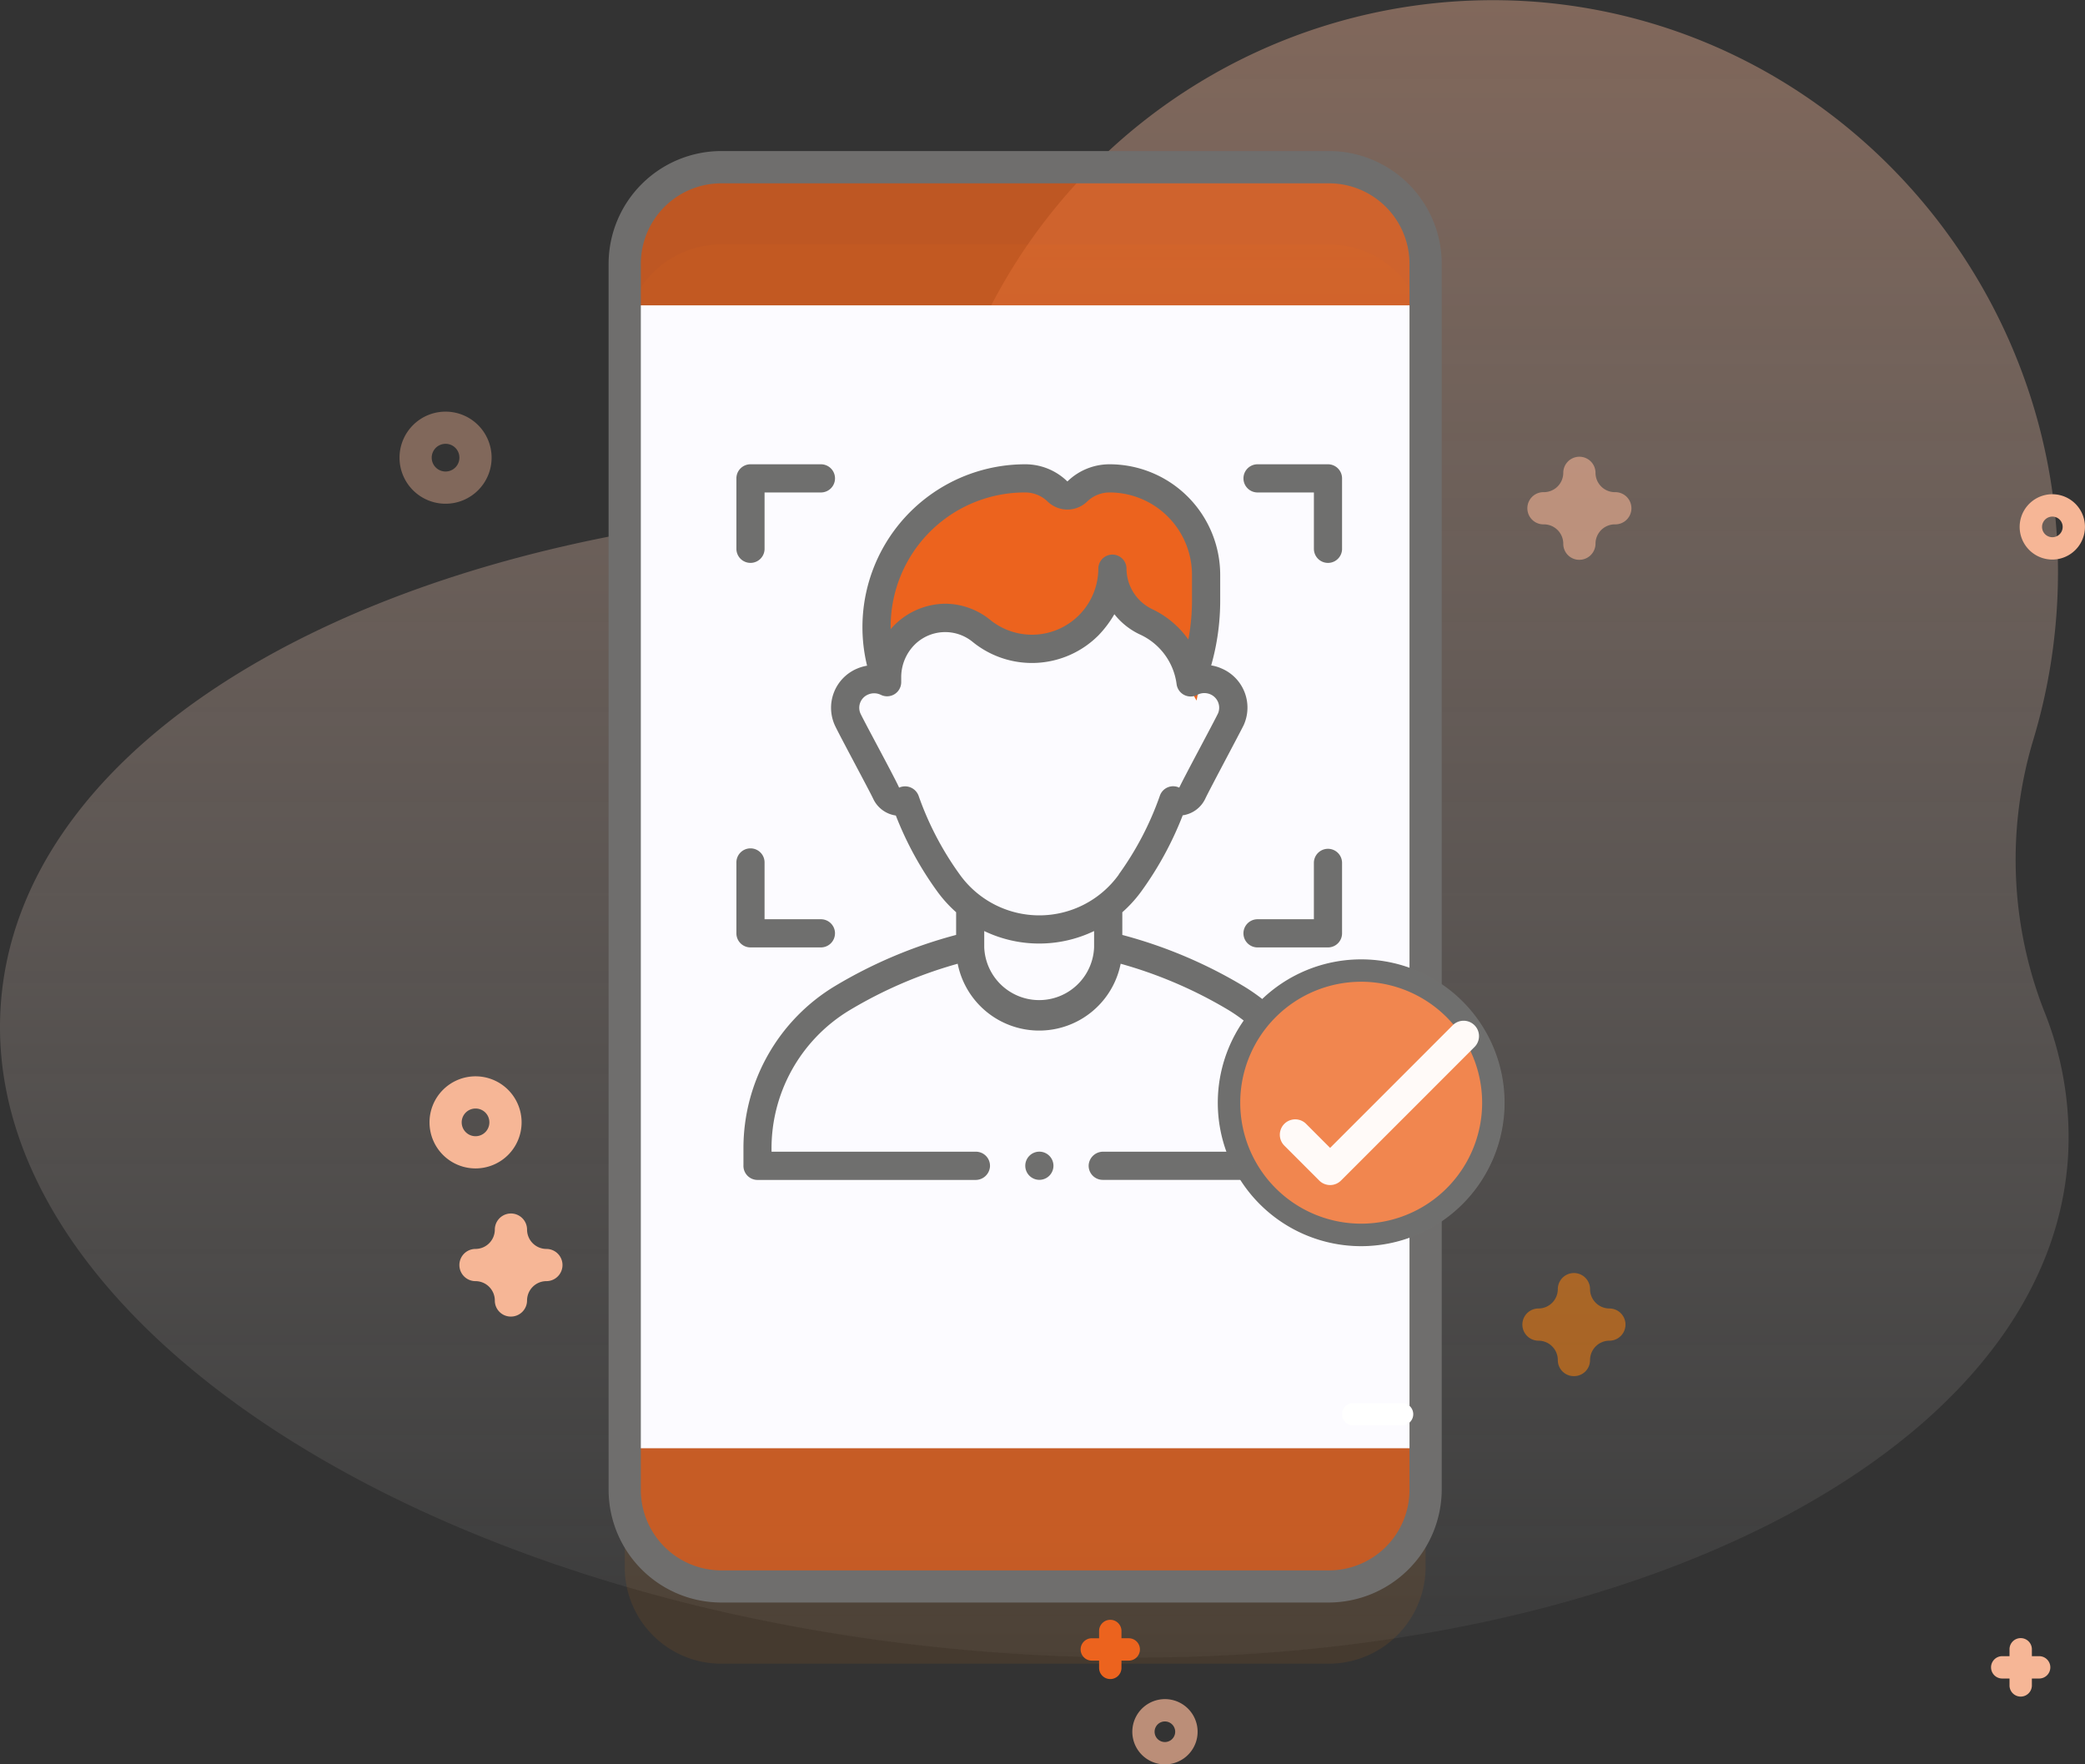 <svg id="Illus_28" data-name="Illus 28" xmlns="http://www.w3.org/2000/svg" xmlns:xlink="http://www.w3.org/1999/xlink" width="151.698" height="128.365" viewBox="0 0 151.698 128.365">
  <rect x="0" y="0" width="151.698" height="128.365" fill="#333333" stroke="none"/>
  <defs>
    <linearGradient id="linear-gradient" x1="0.5" x2="0.5" y2="1" gradientUnits="objectBoundingBox">
      <stop offset="0" stop-color="#f6b696"/>
      <stop offset="1" stop-color="#fff" stop-opacity="0.102"/>
    </linearGradient>
  </defs>
  <path id="Path_7660" data-name="Path 7660" d="M1071.965,2731.129c-1.708,22.918,30.57,44.059,72.1,47.22s76.573-12.855,78.281-35.772a24.548,24.548,0,0,0-1.733-10.9,30.258,30.258,0,0,1-.752-19.785,42.1,42.1,0,0,0,1.6-8.324c2.084-23.069-15.055-43.553-37.911-45.293a41.109,41.109,0,0,0-39.921,22.867,26.791,26.791,0,0,1-20.355,14.891C1094.523,2699.828,1073.285,2713.416,1071.965,2731.129Z" transform="translate(-1071.9 -2658.151)" opacity="0.4" fill="url(#linear-gradient)" style="isolation: isolate"/>
  <path id="Path_7025" data-name="Path 7025" d="M2075.988,2767.335h-44.18a7.023,7.023,0,0,1-7.035-7.029v-89.2a7.023,7.023,0,0,1,7.035-7.029h44.2a7.023,7.023,0,0,1,7.035,7.029v89.2A7.057,7.057,0,0,1,2075.988,2767.335Z" transform="translate(-1979.32 -2646.295)" fill="rgba(238,123,15,0.1)" style="isolation: isolate"/>
  <path id="Path_7026" data-name="Path 7026" d="M2075.988,2743.335h-44.18a7.022,7.022,0,0,1-7.035-7.029v-89.2a7.023,7.023,0,0,1,7.035-7.029h44.2a7.023,7.023,0,0,1,7.035,7.029v89.2A7.057,7.057,0,0,1,2075.988,2743.335Z" transform="translate(-1979.32 -2627.917)" fill="#ec631e" opacity="0.75" style="isolation: isolate"/>
  <path id="Path_7027" data-name="Path 7027" d="M2024.773,2682.983h58.273v83.15h-58.273Z" transform="translate(-1979.32 -2660.768)" fill="#fcfbff"/>
  <path id="Path_7029" data-name="Path 7029" d="M2072.16,2740.678h-44.18a8.213,8.213,0,0,1-8.208-8.2v-89.2a8.213,8.213,0,0,1,8.208-8.2h44.2a8.213,8.213,0,0,1,8.208,8.2v89.2A8.249,8.249,0,0,1,2072.16,2740.678Zm-44.18-103.252a5.862,5.862,0,0,0-5.863,5.857v89.2a5.862,5.862,0,0,0,5.863,5.857h44.2a5.862,5.862,0,0,0,5.863-5.857v-89.2a5.862,5.862,0,0,0-5.863-5.857Z" transform="translate(-1975.492 -2624.089)" fill="#6f6e6d"/>
  <path id="Path_7039" data-name="Path 7039" d="M1967.526,2929.083a3.35,3.35,0,1,1,3.354-3.35A3.351,3.351,0,0,1,1967.526,2929.083Zm0-4.357a1.007,1.007,0,1,0,1.009,1.007A1,1,0,0,0,1967.526,2924.726Z" transform="translate(-1932.93 -2844.077)" fill="#f6b696" style="isolation: isolate"/>
  <path id="Path_7040" data-name="Path 7040" d="M1958.227,2722.684a3.35,3.35,0,1,1,3.353-3.351A3.351,3.351,0,0,1,1958.227,2722.684Zm0-4.358a1.007,1.007,0,1,0,1.009,1.007A1,1,0,0,0,1958.227,2718.326Z" transform="translate(-1925.812 -2686.036)" fill="#f6b696" opacity="0.4" style="isolation: isolate"/>
  <path id="Path_7041" data-name="Path 7041" d="M2308.725,2737.481a1.161,1.161,0,0,1-1.173-1.172,1.41,1.41,0,0,0-1.407-1.406,1.172,1.172,0,1,1,0-2.343,1.41,1.41,0,0,0,1.407-1.405,1.172,1.172,0,0,1,2.345,0,1.41,1.41,0,0,0,1.407,1.405,1.172,1.172,0,1,1,0,2.343,1.41,1.41,0,0,0-1.407,1.406A1.176,1.176,0,0,1,2308.725,2737.481Z" transform="translate(-2193.813 -2696.754)" fill="#f6b696" opacity="0.58" style="isolation: isolate"/>
  <path id="Path_7042" data-name="Path 7042" d="M2307.025,2990.98a1.161,1.161,0,0,1-1.172-1.172,1.411,1.411,0,0,0-1.407-1.406,1.171,1.171,0,1,1,0-2.343,1.411,1.411,0,0,0,1.407-1.406,1.172,1.172,0,0,1,2.345,0,1.411,1.411,0,0,0,1.407,1.406,1.171,1.171,0,1,1,0,2.343,1.411,1.411,0,0,0-1.407,1.406A1.161,1.161,0,0,1,2307.025,2990.98Z" transform="translate(-2192.511 -2890.863)" fill="#ee7b0f" opacity="0.58" style="isolation: isolate"/>
  <path id="Path_7043" data-name="Path 7043" d="M1977.225,2972.48a1.161,1.161,0,0,1-1.173-1.172,1.411,1.411,0,0,0-1.407-1.406,1.171,1.171,0,1,1,0-2.343,1.411,1.411,0,0,0,1.407-1.406,1.172,1.172,0,0,1,2.345,0,1.411,1.411,0,0,0,1.407,1.406,1.171,1.171,0,1,1,0,2.343,1.41,1.41,0,0,0-1.407,1.406A1.175,1.175,0,0,1,1977.225,2972.48Z" transform="translate(-1940.05 -2876.695)" fill="#f6b696" style="isolation: isolate"/>
  <path id="Path_7052" data-name="Path 7052" d="M2251.7,3025.459h-3.551a.813.813,0,1,1,0-1.627h3.551a.813.813,0,1,1,0,1.627Z" transform="translate(-2149.69 -2921.758)" fill="#fff"/>
  <path id="Path_7061" data-name="Path 7061" d="M2169.725,3092.493h-.53v-.528a.814.814,0,0,0-1.628,0v.528h-.529a.813.813,0,1,0,0,1.627h.529v.528a.814.814,0,0,0,1.628,0v-.528h.53a.813.813,0,1,0,0-1.627Z" transform="translate(-2087.601 -2973.305)" fill="#ec631e"/>
  <path id="Path_7063" data-name="Path 7063" d="M2452.188,3098.054h-.529v-.528a.814.814,0,0,0-1.627,0v.528h-.53a.813.813,0,1,0,0,1.627h.53v.529a.814.814,0,0,0,1.627,0v-.529h.529a.813.813,0,1,0,0-1.627Z" transform="translate(-2303.826 -2977.563)" fill="#f6b696"/>
  <path id="Path_7064" data-name="Path 7064" d="M2444.4,2867.669a2.376,2.376,0,1,1,2.1-3.482,2.378,2.378,0,0,1-2.1,3.482Zm0-3.125a.753.753,0,0,0-.348.086.75.75,0,1,0,.571-.052A.766.766,0,0,0,2444.4,2864.543Z" transform="translate(-2295.077 -2826.96)" fill="#f6b696"/>
  <path id="Path_7065" data-name="Path 7065" d="M2184.617,3120.524a2.375,2.375,0,1,1,2.272-1.67A2.382,2.382,0,0,1,2184.617,3120.524Zm0-3.125a.749.749,0,1,0,.222.034A.75.75,0,0,0,2184.619,3117.4Zm1.492,1.212h0Z" transform="translate(-2099.862 -2992.158)" fill="#f6b696" opacity="0.7"/>
  <g id="Group_1500" data-name="Group 1500" transform="translate(53.578 33.778)">
    <path id="Path_7661" data-name="Path 7661" d="M11580.473-12616.342l-.619-3.158s2.7-7.418,6.361-8.515,4.3-1.6,6-1.083a7.421,7.421,0,0,1,2.008.773l2.768-1.141,4.172,1.141s2.739,2.356,2.935,4.569a37.073,37.073,0,0,1-.322,6.087l-.6,3.063-1.744-3.062-2.565-1.832-1.482-2.315-1.736,2.791s-2.476,3.111-5.174,2.067-5.149-2.067-5.149-2.067l-3.017.888Z" transform="translate(-11569.928 12630.381)" fill="#ec631e" stroke="#ec631e" stroke-width="1"/>
    <path id="Path_7583" data-name="Path 7583" d="M62.068,51.034a1.025,1.025,0,1,1-1.026-1.025A1.027,1.027,0,0,1,62.068,51.034Zm-22.555,0v-1.3a13.765,13.765,0,0,1,6.663-11.775,34.141,34.141,0,0,1,8.811-3.719v-1.65a9.426,9.426,0,0,1-1.4-1.551A24.534,24.534,0,0,1,50.6,25.554a2.148,2.148,0,0,1-1.648-1.222c-.31-.656-2.459-4.631-2.788-5.338A3.092,3.092,0,0,1,47.8,14.858a3.261,3.261,0,0,1,.708-.205A11.847,11.847,0,0,1,60.008,0a4.383,4.383,0,0,1,3.059,1.235.023.023,0,0,0,.031,0A4.384,4.384,0,0,1,66.157,0,8.054,8.054,0,0,1,74.2,8.045V9.911a17.246,17.246,0,0,1-.656,4.722,2.86,2.86,0,0,1,.725.21,3.094,3.094,0,0,1,1.639,4.136c-.348.7-2.478,4.682-2.788,5.338a2.149,2.149,0,0,1-1.647,1.222,24.536,24.536,0,0,1-2.989,5.5,9.436,9.436,0,0,1-1.406,1.553v1.65a34.143,34.143,0,0,1,8.811,3.719,13.765,13.765,0,0,1,6.663,11.775v1.3a1.025,1.025,0,0,1-1.025,1.025H65.654a1.026,1.026,0,0,1-1.023-1.093,1.049,1.049,0,0,1,1.058-.956H80.5a11.882,11.882,0,0,0-5.668-10.288,32.077,32.077,0,0,0-7.874-3.387,6.046,6.046,0,0,1-11.858,0,32.085,32.085,0,0,0-7.874,3.387,11.738,11.738,0,0,0-5.668,10.288h14.87a1.026,1.026,0,0,1,1.021,1.1,1.049,1.049,0,0,1-1.059.954H40.537A1.025,1.025,0,0,1,39.512,51.034ZM50.225,11.993a5.306,5.306,0,0,1,3.942-1.848,5.224,5.224,0,0,1,3.3,1.177,4.827,4.827,0,0,0,7.866-3.759,1.025,1.025,0,0,1,2.049,0,3.292,3.292,0,0,0,1.838,2.961,6.773,6.773,0,0,1,2.662,2.225,15.257,15.257,0,0,0,.265-2.839V8.045A6,6,0,0,0,66.157,2.05a2.344,2.344,0,0,0-1.635.66,2.065,2.065,0,0,1-2.878,0,2.343,2.343,0,0,0-1.635-.66A9.762,9.762,0,0,0,50.225,11.993Zm14.8,21.965a9.238,9.238,0,0,1-7.993,0V35.15a4,4,0,0,0,7.993,0Zm1.794-4.118a22.441,22.441,0,0,0,2.993-5.731,1.021,1.021,0,0,1,1.408-.583c.38-.81,2.521-4.769,2.831-5.424a1.06,1.06,0,0,0-.587-1.374,1.1,1.1,0,0,0-.934.047,1.03,1.03,0,0,1-1.5-.762,4.628,4.628,0,0,0-2.677-3.634A5.137,5.137,0,0,1,66.5,10.908a7.953,7.953,0,0,1-1.148,1.528,6.833,6.833,0,0,1-9.177.475,3.153,3.153,0,0,0-4.205.213,3.354,3.354,0,0,0-.979,2.332v.4a1.027,1.027,0,0,1-1.485.916,1.108,1.108,0,0,0-.9-.03,1.043,1.043,0,0,0-.587,1.374c.307.658,2.5,4.675,2.82,5.409a1.049,1.049,0,0,1,1.42.6,22.473,22.473,0,0,0,2.989,5.718,7.123,7.123,0,0,0,11.58,0ZM83.066,6.149V1.025A1.025,1.025,0,0,0,82.041,0H76.917a1.025,1.025,0,1,0,0,2.05h4.1v4.1a1.025,1.025,0,1,0,2.05,0Zm0,27.977V29a1.025,1.025,0,1,0-2.05,0v4.1h-4.1a1.025,1.025,0,1,0,0,2.05h5.124A1.025,1.025,0,0,0,83.066,34.125ZM41.05,6.149V2.05h4.1a1.025,1.025,0,1,0,0-2.05H40.025A1.025,1.025,0,0,0,39,1.025V6.149a1.025,1.025,0,0,0,2.05,0Zm5.124,27.977A1.025,1.025,0,0,0,45.149,33.1h-4.1V29A1.025,1.025,0,1,0,39,29v5.124a1.025,1.025,0,0,0,1.025,1.025h5.124A1.025,1.025,0,0,0,46.173,34.125Z" transform="translate(-39 0)" fill="#6f6f6e"/>
  </g>
  <g id="Group_1508" data-name="Group 1508" transform="translate(88.603 69.796)">
    <g id="Group_1507" data-name="Group 1507" transform="translate(0.047 0.046)">
      <circle id="Ellipse_548" data-name="Ellipse 548" cx="10.387" cy="10.387" r="10.387" fill="#f1864f"/>
    </g>
    <g id="Group_1506" data-name="Group 1506" transform="translate(0 0)">
      <path id="Path_7001" data-name="Path 7001" d="M1119.514,212.573a10.433,10.433,0,1,1,10.433-10.433A10.445,10.445,0,0,1,1119.514,212.573Zm0-19.238a8.8,8.8,0,1,0,8.8,8.8A8.815,8.815,0,0,0,1119.514,193.334Z" transform="translate(-1109.081 -191.706)" fill="#6f6f6e"/>
    </g>
    <path id="Path_7662" data-name="Path 7662" d="M1139.922,206.3h0a1.119,1.119,0,0,1-.792-.328l-2.557-2.559a1.12,1.12,0,0,1,1.584-1.583l1.765,1.767,8.939-8.941a1.12,1.12,0,0,1,1.584,1.583l-9.732,9.734a1.122,1.122,0,0,1-.792.328Z" transform="translate(-1131.75 -189.88)" fill="#fffaf8"/>
  </g>
</svg>
